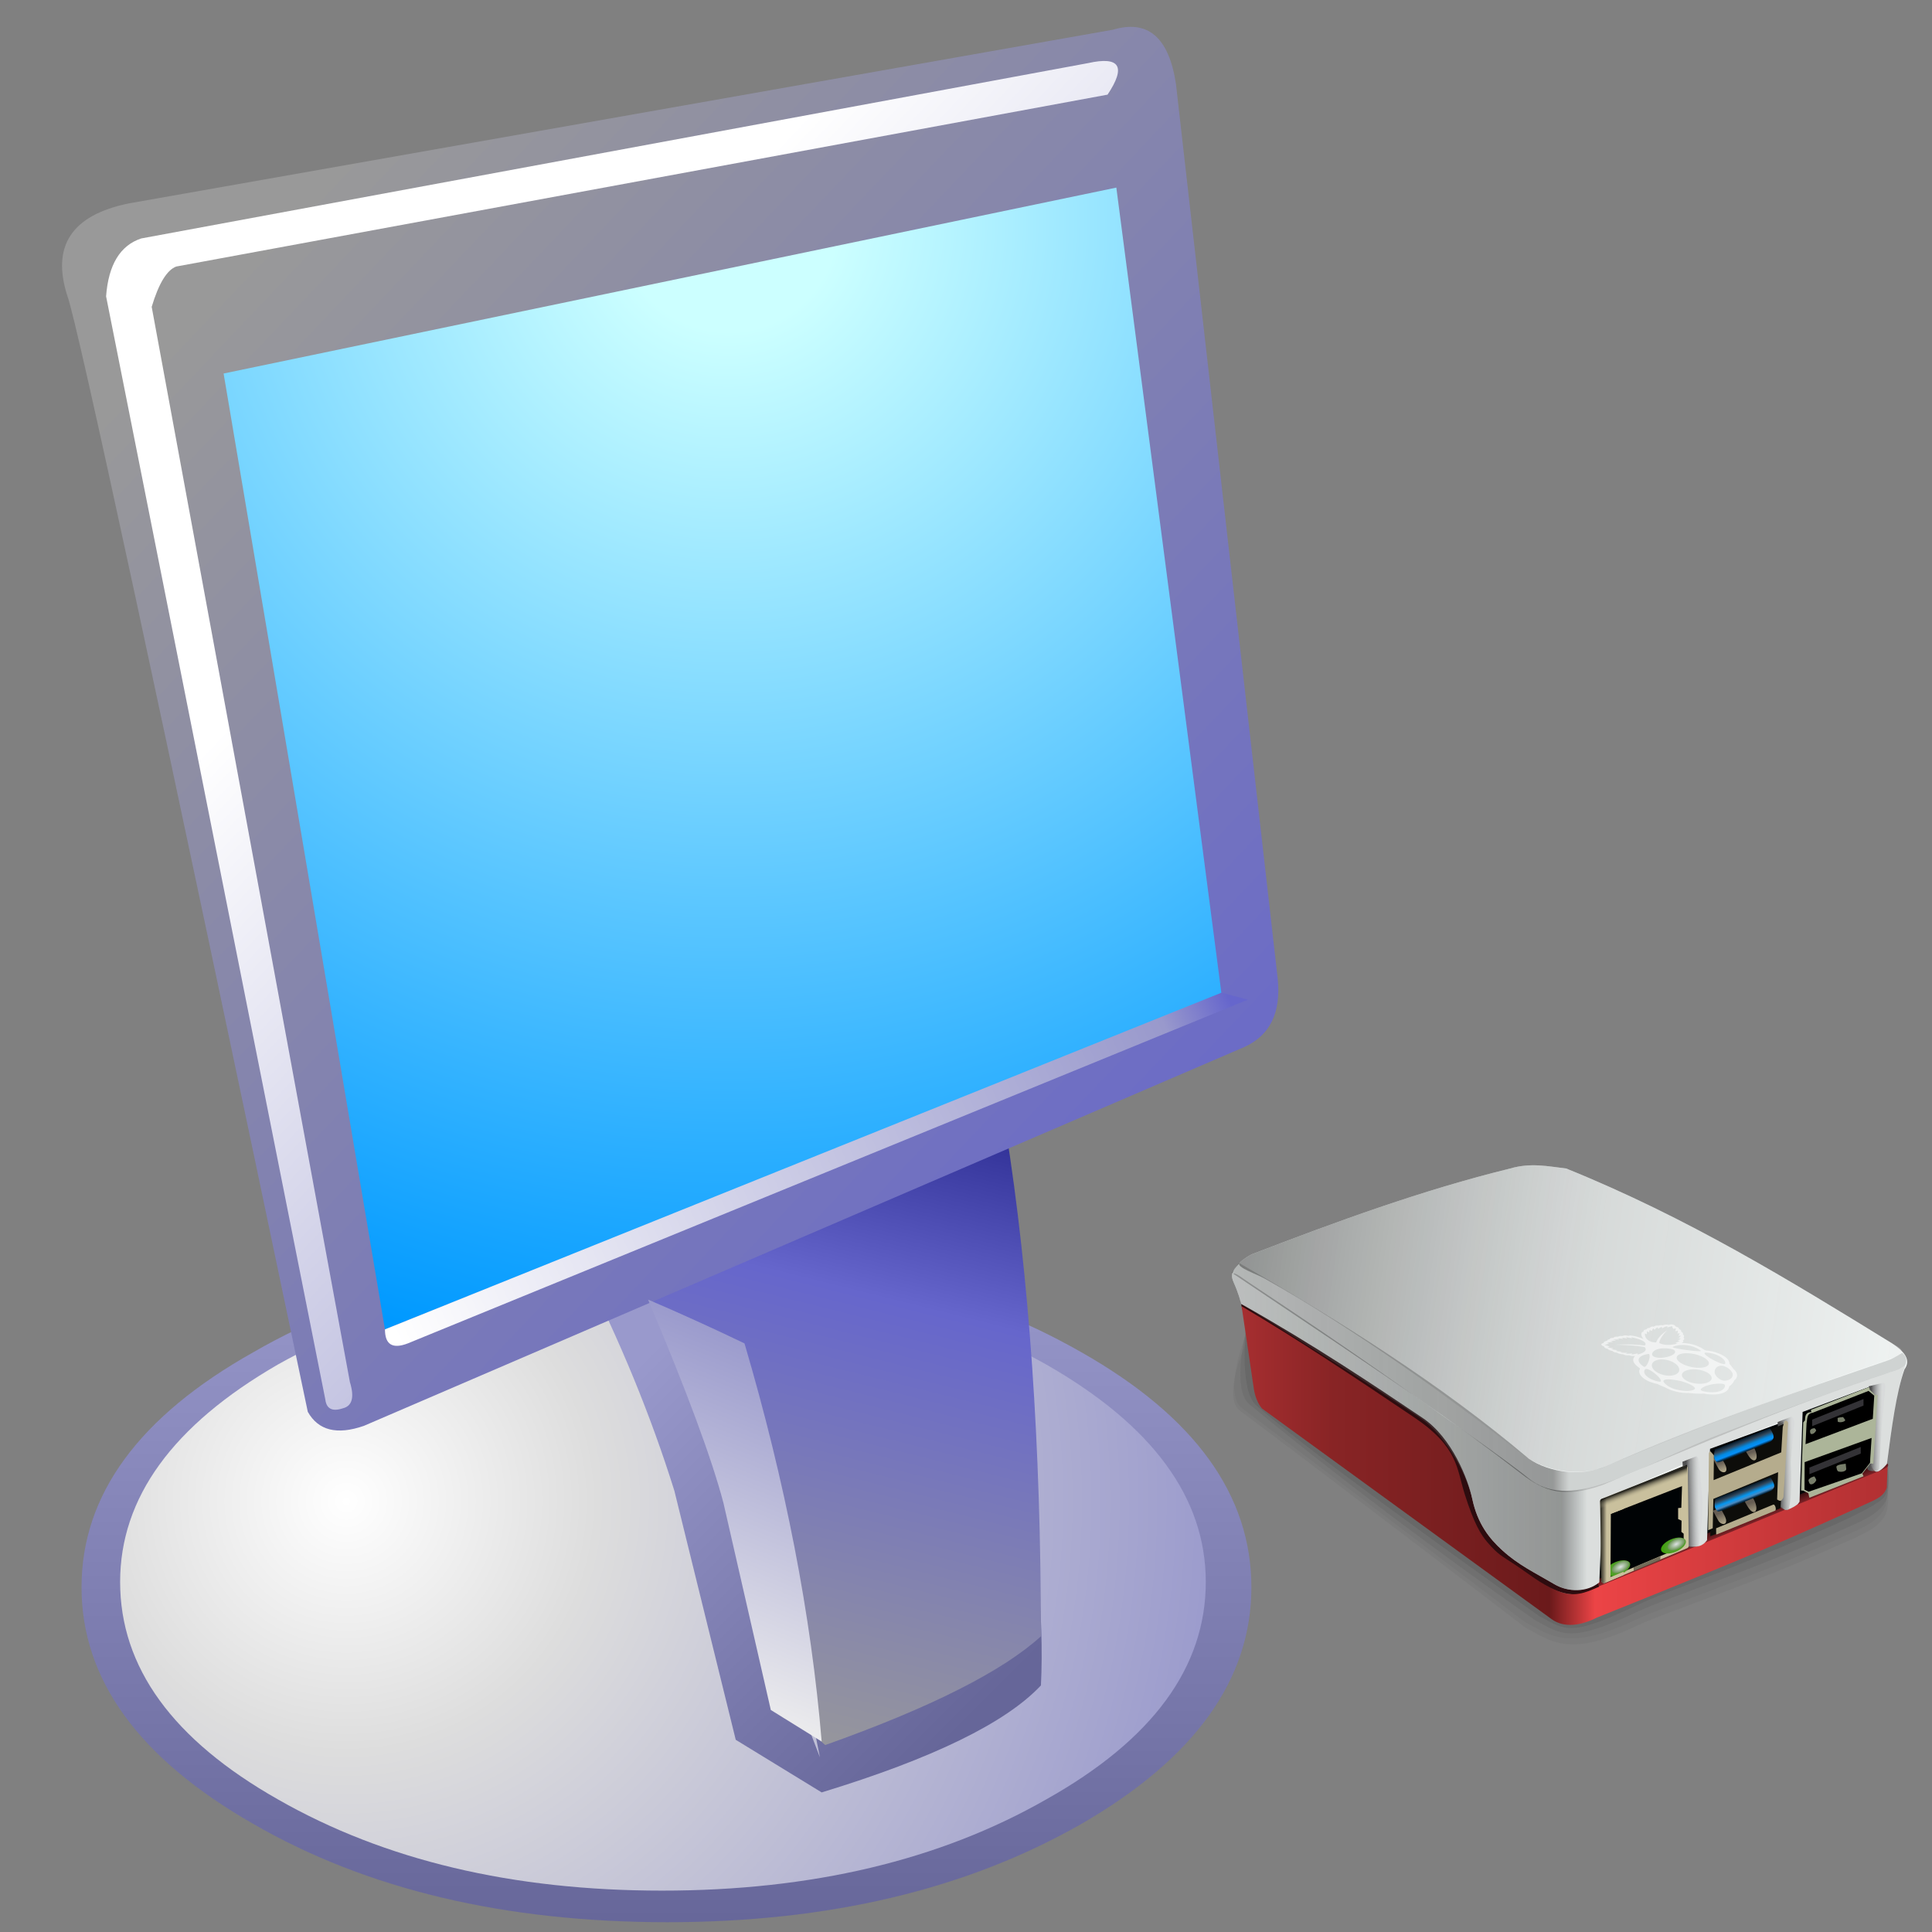 <?xml version="1.0" encoding="UTF-8" standalone="no"?>
<!-- Created with Inkscape (http://www.inkscape.org/) -->

<svg
   width="256mm"
   height="256mm"
   viewBox="0 0 256 256"
   version="1.1"
   id="svg1"
   inkscape:version="1.3.2 (091e20ef0f, 2023-11-25)"
   xml:space="preserve"
   sodipodi:docname="computer-01.svg"
   xmlns:inkscape="http://www.inkscape.org/namespaces/inkscape"
   xmlns:sodipodi="http://sodipodi.sourceforge.net/DTD/sodipodi-0.dtd"
   xmlns:xlink="http://www.w3.org/1999/xlink"
   xmlns="http://www.w3.org/2000/svg"
   xmlns:svg="http://www.w3.org/2000/svg"
   xmlns:rdf="http://www.w3.org/1999/02/22-rdf-syntax-ns#"
   xmlns:cc="http://creativecommons.org/ns#"
   xmlns:dc="http://purl.org/dc/elements/1.1/"><rect x="0" y="0" width="256" height="256" fill="#808080" stroke="none"/><defs
     id="defs1"><linearGradient
       id="linearGradient55-7"
       inkscape:collect="always"><stop
         style="stop-color:#c9c09d;stop-opacity:0;"
         offset="0"
         id="stop54-5" /><stop
         style="stop-color:#0b0b09;stop-opacity:0.856;"
         offset="1"
         id="stop55-3" /></linearGradient><linearGradient
       id="linearGradient51-5"
       inkscape:collect="always"><stop
         style="stop-color:#c9c09d;stop-opacity:1;"
         offset="0"
         id="stop52-6" /><stop
         style="stop-color:#0b0b09;stop-opacity:0.856;"
         offset="1"
         id="stop53-2" /></linearGradient><linearGradient
       id="linearGradient48-9"
       inkscape:collect="always"><stop
         style="stop-color:#dde2e4;stop-opacity:1;"
         offset="0"
         id="stop48-1" /><stop
         style="stop-color:#70995c;stop-opacity:1;"
         offset="0.5"
         id="stop50-2" /><stop
         style="stop-color:#549e2e;stop-opacity:1;"
         offset="0.553"
         id="stop51-7" /><stop
         style="stop-color:#39a300;stop-opacity:1;"
         offset="1"
         id="stop49-0" /></linearGradient><linearGradient
       id="linearGradient45"
       inkscape:collect="always"><stop
         style="stop-color:#032742;stop-opacity:1;"
         offset="0"
         id="stop41-9" /><stop
         style="stop-color:#4889c1;stop-opacity:1;"
         offset="0.17"
         id="stop42-3" /><stop
         style="stop-color:#0497f2;stop-opacity:1;"
         offset="0.387"
         id="stop43-6" /><stop
         style="stop-color:#32485c;stop-opacity:1;"
         offset="0.702"
         id="stop44-0" /><stop
         style="stop-color:#021829;stop-opacity:1;"
         offset="1"
         id="stop45-6" /></linearGradient><linearGradient
       id="linearGradient36-2"
       inkscape:collect="always"><stop
         style="stop-color:#032742;stop-opacity:1;"
         offset="0"
         id="stop36-6" /><stop
         style="stop-color:#0690f9;stop-opacity:1;"
         offset="0.17"
         id="stop38-1" /><stop
         style="stop-color:#048ae1;stop-opacity:1;"
         offset="0.387"
         id="stop39-8" /><stop
         style="stop-color:#32485c;stop-opacity:1;"
         offset="0.702"
         id="stop40-7" /><stop
         style="stop-color:#021829;stop-opacity:1;"
         offset="1"
         id="stop37-9" /></linearGradient><linearGradient
       id="linearGradient33-2"
       inkscape:collect="always"><stop
         style="stop-color:#b5ac8d;stop-opacity:1;"
         offset="0"
         id="stop33-0" /><stop
         style="stop-color:#665d53;stop-opacity:1;"
         offset="1"
         id="stop34-2" /></linearGradient><linearGradient
       id="linearGradient22-3"
       inkscape:collect="always"><stop
         style="stop-color:#d2d4d5;stop-opacity:0.356;"
         offset="0"
         id="stop23-7" /><stop
         style="stop-color:#505051;stop-opacity:1;"
         offset="1"
         id="stop24-5" /></linearGradient><linearGradient
       id="linearGradient17"
       inkscape:collect="always"><stop
         style="stop-color:#b13032;stop-opacity:1;"
         offset="0"
         id="stop18-9" /><stop
         style="stop-color:#ec4446;stop-opacity:1;"
         offset="0.453"
         id="stop20-2" /><stop
         style="stop-color:#6b1a1b;stop-opacity:1;"
         offset="0.523"
         id="stop21-2" /><stop
         style="stop-color:#882425;stop-opacity:1;"
         offset="0.857"
         id="stop22-8" /><stop
         style="stop-color:#a62e30;stop-opacity:1;"
         offset="1"
         id="stop19-9" /></linearGradient><linearGradient
       id="linearGradient14-7"
       inkscape:collect="always"><stop
         style="stop-color:#eef0f0;stop-opacity:0.305;"
         offset="0"
         id="stop15-3" /><stop
         style="stop-color:#989a9a;stop-opacity:0.294;"
         offset="0.475"
         id="stop17-6" /><stop
         style="stop-color:#525352;stop-opacity:0.621;"
         offset="1"
         id="stop16-1" /></linearGradient><linearGradient
       id="linearGradient11"
       inkscape:collect="always"><stop
         style="stop-color:#272727;stop-opacity:0.166;"
         offset="0"
         id="stop11-2" /><stop
         style="stop-color:#272727;stop-opacity:0.165;"
         offset="0.5"
         id="stop13-9" /><stop
         style="stop-color:#272727;stop-opacity:0.451;"
         offset="0.524"
         id="stop14-3" /><stop
         style="stop-color:#272727;stop-opacity:0.302;"
         offset="1"
         id="stop12-1" /></linearGradient><linearGradient
       id="linearGradient4-9"
       inkscape:collect="always"><stop
         style="stop-color:#4b4d4c;stop-opacity:0.13;"
         offset="0"
         id="stop4-4" /><stop
         style="stop-color:#4b4d4c;stop-opacity:0.132;"
         offset="0.472"
         id="stop6-7" /><stop
         style="stop-color:#4b4d4c;stop-opacity:0.567;"
         offset="0.51"
         id="stop7-8" /><stop
         style="stop-color:#4b4d4c;stop-opacity:0.322;"
         offset="1"
         id="stop5-4" /></linearGradient><linearGradient
       id="linearGradient2-5"
       inkscape:collect="always"><stop
         style="stop-color:#6b1b21;stop-opacity:1;"
         offset="0"
         id="stop2-0" /><stop
         style="stop-color:#100405;stop-opacity:1;"
         offset="1"
         id="stop3-3" /></linearGradient><linearGradient
       inkscape:collect="always"
       xlink:href="#linearGradient2-5"
       id="linearGradient3-6"
       x1="60.483"
       y1="170.794"
       x2="61.616"
       y2="168.054"
       gradientUnits="userSpaceOnUse" /><linearGradient
       inkscape:collect="always"
       xlink:href="#linearGradient4-9"
       id="linearGradient5-1"
       x1="10.127"
       y1="140.041"
       x2="249.305"
       y2="140.041"
       gradientUnits="userSpaceOnUse" /><linearGradient
       inkscape:collect="always"
       xlink:href="#linearGradient11"
       id="linearGradient12-0"
       x1="9.768"
       y1="120.689"
       x2="249.362"
       y2="120.689"
       gradientUnits="userSpaceOnUse" /><linearGradient
       inkscape:collect="always"
       xlink:href="#linearGradient14-7"
       id="linearGradient16-6"
       x1="4.513"
       y1="112.605"
       x2="250.036"
       y2="76.698"
       gradientUnits="userSpaceOnUse" /><linearGradient
       inkscape:collect="always"
       xlink:href="#linearGradient17"
       id="linearGradient19-3"
       x1="16.348"
       y1="152.033"
       x2="245.874"
       y2="152.033"
       gradientUnits="userSpaceOnUse" /><linearGradient
       inkscape:collect="always"
       xlink:href="#linearGradient22-3"
       id="linearGradient24"
       x1="18.442"
       y1="137.978"
       x2="22.537"
       y2="137.927"
       gradientUnits="userSpaceOnUse" /><linearGradient
       inkscape:collect="always"
       xlink:href="#linearGradient22-3"
       id="linearGradient25-2"
       gradientUnits="userSpaceOnUse"
       x1="50.247"
       y1="150.139"
       x2="54.781"
       y2="150.155" /><linearGradient
       inkscape:collect="always"
       xlink:href="#linearGradient22-3"
       id="linearGradient26-0"
       gradientUnits="userSpaceOnUse"
       x1="83.321"
       y1="164.304"
       x2="87.789"
       y2="164.387" /><linearGradient
       inkscape:collect="always"
       xlink:href="#linearGradient33-2"
       id="linearGradient34-6"
       x1="66.602"
       y1="170.397"
       x2="67.993"
       y2="166.263"
       gradientUnits="userSpaceOnUse" /><linearGradient
       inkscape:collect="always"
       xlink:href="#linearGradient33-2"
       id="linearGradient35"
       gradientUnits="userSpaceOnUse"
       x1="66.744"
       y1="170.019"
       x2="67.852"
       y2="166.641"
       gradientTransform="translate(-0.1,-18.375)" /><linearGradient
       inkscape:collect="always"
       xlink:href="#linearGradient36-2"
       id="linearGradient37-1"
       x1="67.58"
       y1="147.266"
       x2="69.244"
       y2="142.99"
       gradientUnits="userSpaceOnUse" /><linearGradient
       inkscape:collect="always"
       xlink:href="#linearGradient45"
       id="linearGradient40-5"
       gradientUnits="userSpaceOnUse"
       x1="67.58"
       y1="147.266"
       x2="69.244"
       y2="142.99"
       gradientTransform="translate(-0.236,17.434)" /><radialGradient
       inkscape:collect="always"
       xlink:href="#linearGradient48-9"
       id="radialGradient49-5"
       cx="91.846"
       cy="180.16"
       fx="91.846"
       fy="180.16"
       r="4.41"
       gradientTransform="matrix(1.358,0.095,-0.063,0.826,-17.797,-5.311)"
       gradientUnits="userSpaceOnUse" /><radialGradient
       inkscape:collect="always"
       xlink:href="#linearGradient48-9"
       id="radialGradient51"
       gradientUnits="userSpaceOnUse"
       gradientTransform="matrix(1.358,0.095,-0.063,0.826,2.869,-3.22)"
       cx="91.846"
       cy="180.16"
       fx="91.846"
       fy="180.16"
       r="4.41" /><linearGradient
       inkscape:collect="always"
       xlink:href="#linearGradient51-5"
       id="linearGradient53"
       x1="116.195"
       y1="177.291"
       x2="118.498"
       y2="177.291"
       gradientUnits="userSpaceOnUse" /><linearGradient
       inkscape:collect="always"
       xlink:href="#linearGradient55-7"
       id="linearGradient54"
       gradientUnits="userSpaceOnUse"
       x1="108.044"
       y1="163.459"
       x2="109.076"
       y2="160.72" /><linearGradient
       gradientTransform="matrix(0,0.012,0.02,0,17.206,44.533)"
       gradientUnits="userSpaceOnUse"
       id="gradient5"
       spreadMethod="pad"
       x1="-819.2"
       x2="819.2"><stop
         offset="0.0"
         stop-color="#9999cc"
         id="stop74" /><stop
         offset="1.0"
         stop-color="#666699"
         id="stop76" /></linearGradient><radialGradient
       cx="0"
       cy="0"
       gradientTransform="matrix(0.031,0,0,0.031,8.106,42.033)"
       gradientUnits="userSpaceOnUse"
       id="gradient6"
       r="819.2"
       spreadMethod="pad"><stop
         offset="0.0"
         stop-color="#ffffff"
         id="stop79" /><stop
         offset="0.282"
         stop-color="#dddddd"
         id="stop81" /><stop
         offset="1.0"
         stop-color="#9999cc"
         id="stop83" /></radialGradient><linearGradient
       gradientTransform="matrix(-0.006,-0.006,-0.007,0.007,22.306,42.033)"
       gradientUnits="userSpaceOnUse"
       id="gradient7"
       spreadMethod="pad"
       x1="-819.2"
       x2="819.2"><stop
         offset="0.0"
         stop-color="#666699"
         id="stop86" /><stop
         offset="1.0"
         stop-color="#9999cc"
         id="stop88" /></linearGradient><linearGradient
       gradientTransform="matrix(-0.003,0.011,0.008,0.002,21.606,40.133)"
       gradientUnits="userSpaceOnUse"
       id="gradient8"
       spreadMethod="pad"
       x1="-819.2"
       x2="819.2"><stop
         offset="0.0"
         stop-color="#333399"
         id="stop91" /><stop
         offset="0.275"
         stop-color="#6666cc"
         id="stop93" /><stop
         offset="1.0"
         stop-color="#999999"
         id="stop95" /></linearGradient><linearGradient
       gradientTransform="matrix(-0.018,-0.017,-0.019,0.02,19.256,21.333)"
       gradientUnits="userSpaceOnUse"
       id="gradient9"
       spreadMethod="pad"
       x1="-819.2"
       x2="819.2"><stop
         offset="0.0"
         stop-color="#6666cc"
         id="stop98" /><stop
         offset="1.0"
         stop-color="#999999"
         id="stop100" /></linearGradient><radialGradient
       cx="0"
       cy="0"
       gradientTransform="matrix(0.04,0,0,0.04,19.006,5.583)"
       gradientUnits="userSpaceOnUse"
       id="gradient10"
       r="819.2"
       spreadMethod="pad"><stop
         offset="0.0"
         stop-color="#ccffff"
         id="stop103" /><stop
         offset="0.094"
         stop-color="#ccffff"
         id="stop105" /><stop
         offset="1.0"
         stop-color="#0099ff"
         id="stop107" /></radialGradient><linearGradient
       gradientTransform="matrix(-0.012,-0.012,-0.018,0.019,21.506,22.383)"
       gradientUnits="userSpaceOnUse"
       id="gradient11"
       spreadMethod="pad"
       x1="-819.2"
       x2="819.2"><stop
         offset="0.0"
         stop-color="#9999cc"
         id="stop110" /><stop
         offset="1.0"
         stop-color="#ffffff"
         id="stop112" /></linearGradient><linearGradient
       gradientTransform="matrix(-0.014,0.007,9e-4,0.002,21.456,32.683)"
       gradientUnits="userSpaceOnUse"
       id="gradient12"
       spreadMethod="pad"
       x1="-819.2"
       x2="819.2"><stop
         offset="0.0"
         stop-color="#6666cc"
         id="stop115" /><stop
         offset="0.078"
         stop-color="#9999cc"
         id="stop117" /><stop
         offset="1.0"
         stop-color="#ffffff"
         id="stop119" /></linearGradient><linearGradient
       gradientTransform="matrix(-0.002,0.006,0.005,0.002,19.156,42.633)"
       gradientUnits="userSpaceOnUse"
       id="gradient13"
       spreadMethod="pad"
       x1="-819.2"
       x2="819.2"><stop
         offset="0.0"
         stop-color="#9999cc"
         id="stop122" /><stop
         offset="1.0"
         stop-color="#eeeeee"
         id="stop124" /></linearGradient></defs><sodipodi:namedview
     id="base"
     pagecolor="#ffffff"
     bordercolor="#000000"
     borderopacity="0.3"
     inkscape:pageopacity="0.0"
     inkscape:pageshadow="2"
     inkscape:zoom="0.98994949"
     inkscape:cx="505.07627"
     inkscape:cy="476.792"
     inkscape:document-units="mm"
     inkscape:showpageshadow="2"
     inkscape:pagecheckerboard="0"
     inkscape:deskcolor="#d1d1d1"
     inkscape:current-layer="svg1" /><g
     id="g3"
     style="display:inline"
     inkscape:label="raspi"
     transform="matrix(-0.373,0,0,0.373,256.231,137.488)"><g
       id="g57"
       inkscape:label="shadow"><path
         id="rect55"
         style="fill:#565656;fill-opacity:0.098;stroke-width:1.8;stroke-linecap:round;stroke-linejoin:round"
         d="M 17.64,152.611 H 124.548 l 119.737,-44.099 c 0,0 8.827,19.084 2.071,24.121 -31.358,23.383 -101.228,76.907 -101.228,76.907 -9.973,5.432 -15.963,10.629 -40.09,-0.802 -9.828,-4.656 -41.177,-14.74 -72.163,-28.865 -6.119,-2.789 -12.119,-4.864 -15.234,-9.488 -3.311,-4.913 0,-17.773 0,-17.773 z"
         sodipodi:nodetypes="cccscsssc" /><path
         id="path55-6"
         style="fill:#565656;fill-opacity:0.1;stroke-width:1.8;stroke-linecap:round;stroke-linejoin:round"
         d="M 18.041,150.473 H 124.948 l 119.737,-44.099 c 0,0 7.807,20.197 1.069,25.257 -30.957,23.249 -100.226,75.771 -100.226,75.771 -9.973,5.432 -15.963,10.629 -40.09,-0.802 -9.828,-4.656 -41.177,-14.74 -72.163,-28.865 -6.119,-2.789 -12.119,-4.864 -15.234,-9.488 -3.311,-4.913 0,-17.773 0,-17.773 z"
         sodipodi:nodetypes="cccscsssc" /><path
         id="path56"
         style="fill:#565656;fill-opacity:0.21;stroke-width:1.8;stroke-linecap:round;stroke-linejoin:round"
         d="M 17.506,147.666 H 124.414 L 244.151,103.567 c 0,0 5.496,21.296 -1.002,26.66 -30.398,25.093 -65.997,51.893 -101.362,76.64 -9.973,5.432 -12.756,8.357 -36.883,-3.074 -9.828,-4.656 -41.177,-14.74 -72.163,-28.865 -6.119,-2.789 -12.119,-4.864 -15.234,-9.488 -3.311,-4.913 0,-17.773 0,-17.773 z"
         sodipodi:nodetypes="cccscsssc" /><path
         id="path57"
         style="fill:#565656;fill-opacity:0.299;stroke-width:1.8;stroke-linecap:round;stroke-linejoin:round"
         d="M 17.506,145.261 H 124.414 L 244.151,101.162 c 0,0 2.905,23.817 -3.408,29.4 -17.169,15.183 -64.456,49.226 -100.427,74.835 -9.973,5.432 -11.286,7.422 -35.413,-4.009 -9.828,-4.656 -17.657,-6.588 -49.311,-19.778 -6.207,-2.586 -34.971,-13.952 -38.086,-18.575 -3.311,-4.913 0,-17.773 0,-17.773 z"
         sodipodi:nodetypes="cccscsssc" /></g><g
       id="g22-5"
       inkscape:label="bottom"
       style="display:inline"><path
         id="rect45-6"
         style="display:inline;fill:#000305;stroke-width:1.8;stroke-linecap:round;stroke-linejoin:round"
         d="m 15.769,118.668 107.175,43.03 -0.267,41.16 -105.037,-46.505 z"
         sodipodi:nodetypes="ccccc"
         inkscape:label="bgusb-usb3-net" /><path
         id="path3"
         style="fill:#2d0c0f;fill-opacity:1;stroke-width:0.6;stroke-linecap:round;stroke-linejoin:round"
         d="m 246.304,93.331 c -24.522,12.866 -47.18,27.75 -68.546,44.09 -7.657,5.856 -12.335,13.468 -14.594,22.347 -2.266,8.578 -5.222,16.723 -11.622,21.181 l -13.38,9.32 c -5.644,3.931 -13.36,6.957 -19.14,2.221 l 0.047,2.482 c 7.907,5.479 13.77,1.673 20.014,-0.213 l 15.507,-11.029 c 6.247,-4.936 10.397,-12.326 12.564,-20.987 2.703,-8.722 6.215,-17.62 13.423,-22.877 21.988,-16.034 65.111,-43.416 65.111,-43.416 z"
         sodipodi:nodetypes="cscsscccccscc" /><path
         id="rect1-9"
         style="display:inline;fill:url(#linearGradient19-3);fill-opacity:1;stroke-width:0.6;stroke-linecap:round;stroke-linejoin:round"
         d="m 166.689,161.959 c 2.766,-8.78 2.225,-16.478 17.798,-26.985 19.526,-13.173 41.771,-28.01 61.386,-39.535 l -4.347,29.388 c -0.432,2.584 -1.271,4.943 -2.835,6.898 l -102.884,74.827 c -4.57,3.324 -10.544,2.294 -16.228,-0.546 0,0 -39.049,-15.617 -58.39,-23.866 -13.225,-5.64 -30.383,-13.35 -39.414,-17.518 -2.64,-1.219 -4.317,-2.474 -5.07,-4.689 L 16.348,151.369 c 1.301,1.459 4.474,-0.292 6.59,0.656 l 96.489,40.485 -0.53,2.533 c 5.06,2.284 8.893,3.929 14.919,1.431 6.036,-2.503 9.963,-5.954 14.884,-9.198 5.137,-3.387 5.902,-3.517 9.638,-7.744 2.539,-2.873 4.984,-6.882 8.352,-17.573 z"
         sodipodi:nodetypes="sscccscssccsccssss" /><path
         id="rect2-3"
         style="fill:url(#linearGradient3-6);fill-opacity:0.799;stroke-width:0.6;stroke-linecap:round;stroke-linejoin:round"
         d="m 18.709,150.205 100.265,41.955 0.095,2.813 -100.36,-41.293 c -4.281,-1.609 -2.369,-2.566 0,-3.475 z"
         sodipodi:nodetypes="ccccc" /></g><g
       id="g17"
       inkscape:label="lid"
       style="display:inline"><path
         id="rect3-7"
         style="display:inline;fill:#f1f5f4;stroke-width:0.6;stroke-linecap:round;stroke-linejoin:round"
         d="M 14.741,108.668 C 51.058,86.3 87.386,63.939 130.591,46.491 c 6.369,-0.738 12.517,-2.135 19.844,0 31.334,7.711 61.358,18.724 91.692,30.439 0.452,0.139 3.329,1.795 4.475,3.125 1.306,1.515 2.417,2.579 2.679,4.31 0.221,1.464 -1.036,3.259 -1.931,5.962 -0.185,0.56 -0.688,1.674 -1.296,4.272 -26.471,14.937 -46.814,28.673 -64.435,40.481 -10.526,7.053 -16.241,22.027 -17.693,28.811 -1.894,8.845 -6.018,14.024 -10.669,18.255 -5.777,5.256 -11.337,7.812 -18.564,12.067 -4.817,2.837 -11.517,2.908 -15.886,-0.708 l -1.255,-29.463 -29.758,-12.286 -0.315,28.76 c 0.102,0.238 -3.303,0.408 -4.429,0.014 -1.598,-0.559 -2.516,-2.018 -2.516,-2.018 l -1.063,-32.431 -25.986,-9.526 0.85,29.783 c 0,0 -0.915,1.237 -1.606,1.398 -0.809,0.189 -3.031,-0.912 -4.252,-1.862 -0.344,-0.267 -0.803,-1.031 -0.803,-1.031 l -1.087,-31.868 -24.663,-9.284 0.474,28.018 c 0,0 -0.885,2.313 -1.914,2.464 -1.561,0.228 -3.852,-2.748 -3.852,-2.748 -1.664,-12.767 -3.342,-25.48 -6.237,-33.569 -2.448,-3.352 0.024,-6.339 4.347,-9.19 z"
         sodipodi:nodetypes="ccccssscssssccccsccccssccccscccc" /><path
         id="path4-4"
         style="display:inline;fill:url(#linearGradient5-1);stroke-width:0.6;stroke-linecap:round;stroke-linejoin:round"
         d="m 79.287,142.21 c 29.769,12.511 50.34,26.159 64.935,14.128 7.236,-5.965 33.211,-24.181 50.041,-35.955 16.531,-11.564 23.569,-16.397 50.025,-34.066 1.663,-1.111 4.731,-3.684 4.992,-1.953 0.221,1.464 -1.036,3.259 -1.931,5.962 -0.185,0.56 -0.688,1.674 -1.296,4.272 -23.531,14.67 -45.745,28.539 -63.366,40.347 -10.526,7.053 -17.31,22.161 -18.762,28.945 -1.894,8.845 -6.018,14.024 -10.669,18.255 -5.777,5.256 -11.337,7.812 -18.564,12.067 -4.817,2.837 -11.517,2.908 -15.886,-0.708 l -1.255,-29.463 -31.342,-13.708 1.222,30.23 -3.579,0.156 c -1.711,-0.288 -2.586,-1.189 -3.366,-2.159 L 79.281,145.987 52.964,135.942 54.381,166.292 c 0,0 -1.422,1.629 -1.984,1.568 -1.098,-0.119 -2.968,-1.227 -3.874,-1.885 -0.417,-0.303 -0.945,-1.224 -0.945,-1.224 l -0.992,-31.774 -24.743,-9.492 0.488,28.482 c 0,0 -1.085,2.291 -2.148,2.369 -1.526,0.113 -3.551,-2.909 -3.551,-2.909 -1.664,-12.767 -3.609,-26.783 -6.504,-34.872 0.926,0.323 2.761,1.5 3.946,1.869 21.878,6.82 65.214,23.787 65.214,23.787 z"
         sodipodi:nodetypes="csassscsssscccccccccssccccsccsc" /><path
         id="rect4-5"
         style="fill:url(#linearGradient12-0);stroke-width:0.6;stroke-linecap:round;stroke-linejoin:round"
         d="m 11.225,111.986 c 0,0 3.111,2.007 4.844,2.606 33.781,11.668 66.203,22.456 99.925,37.485 9.006,4.013 20.503,2.536 27.93,-2.539 31.335,-26.552 66.617,-48.592 102.899,-69.49 l 2.539,3.475 c -60.93,40.766 -76.993,51.508 -103.176,71.647 -7.416,5.704 -14.654,8.797 -28.588,3.723 -34.776,-14.526 -66.153,-28.209 -102.231,-40.057 -2.509,-0.652 -3.564,-1.444 -5.178,-2.339 -0.887,-1.932 -0.295,-3.465 1.036,-4.51 z"
         sodipodi:nodetypes="csscccscccc" /><path
         id="path11"
         style="display:inline;fill:url(#linearGradient16-6);stroke-width:0.6;stroke-linecap:round;stroke-linejoin:round"
         d="M 14.741,108.668 C 51.058,86.3 87.386,63.939 130.591,46.491 c 6.369,-0.738 12.517,-2.135 19.844,0 31.334,7.711 61.358,18.724 91.692,30.439 0.452,0.139 3.329,1.795 4.475,3.125 1.306,1.515 -5.915,3.857 -8.992,5.586 -32.222,18.102 -64.926,41.683 -90.95,62.091 -8.37,6.253 -18.852,7.929 -28.427,5.35 -33.896,-14.608 -66.504,-26.339 -101.885,-38.72 -7.057,-2.47 -5.603,-3.524 -1.606,-5.693 z"
         sodipodi:nodetypes="ccccssccsc" /><path
         id="path1-2"
         style="display:inline;fill:#ffffff;fill-opacity:0.577;stroke-width:0.047"
         d="m 100.249,102.691 c -0.189,-0.048 -0.446,-0.061 -0.823,-0.018 -0.368,-0.281 -0.839,-0.474 -1.689,-0.346 -0.655,-0.262 -1.065,-0.21 -1.445,-0.122 -0.159,-0.047 -1.069,-0.437 -2.168,-0.139 -1.087,-0.422 -2.204,-0.014 -2.457,0.586 -0.576,0.161 -1.157,0.318 -1.207,0.917 -0.554,0.188 -0.806,0.488 -0.783,0.943 -0.618,0.308 -0.715,0.62 -0.537,0.933 -0.756,0.447 -0.346,0.943 -0.247,1.106 -0.3,0.299 -0.478,0.611 0.232,1.008 -0.433,0.45 0.016,0.673 0.425,0.907 -2.637,0.126 -5.302,0.516 -8.129,2.504 l -0.653,0.205 c -3.071,0.177 -8.274,2.045 -8.193,4.76 -0.677,0.655 -0.986,1.174 -1.395,1.731 -2.349,2.048 -0.942,3.703 -0.382,4.008 0.36,0.768 0.823,1.531 1.872,2.267 0.16,1.274 1.217,2.037 2.762,2.465 0.022,0.007 0.045,0.013 0.068,0.02 1.544,0.43 3.56,0.521 6.236,0.035 1.959,0.1 3.719,-0.045 5.447,-0.233 0.865,0.091 4.859,-0.064 8.036,-1.881 0.962,-0.403 1.892,-0.75 2.94,-1.302 5.592,-1.139 7.167,-4.015 6.206,-5.313 l 0.138,-0.348 c 2.848,-1.982 2.497,-3.211 1.618,-4.314 0.654,0.062 1.305,0.144 2.039,-0.222 1.118,0.111 1.679,-0.094 2.163,-0.343 0.378,-0.031 1.569,-0.082 2.157,-0.575 0.718,-0.064 1.314,-0.237 1.678,-0.616 0.94,-0.187 1.446,-0.417 1.591,-0.718 1.205,-0.278 1.274,-0.577 1.356,-0.876 1.119,-0.359 1.472,-0.98 0.139,-1.23 0.136,-0.566 -1.054,-0.76 -1.219,-0.803 0.017,-0.189 -0.053,-0.375 -0.873,-0.522 -0.106,-0.393 -0.703,-0.497 -1.437,-0.522 -0.21,-0.492 -0.999,-0.364 -1.628,-0.407 -0.57,-0.376 -1.056,-0.213 -1.569,-0.234 -0.707,-0.35 -1.311,-0.184 -2.086,-0.046 l -0.473,-0.14 c -1.963,0.1 -3.955,0.861 -4.876,1.281 0.462,-0.548 1.161,-1.668 0.519,-2.492 l -0.49,-0.128 c -0.053,-0.368 0.026,-0.68 -0.995,-0.81 -0.265,-0.195 -0.141,-0.459 -1.156,-0.523 -0.236,-0.152 -0.351,-0.363 -0.712,-0.455 z m -0.747,0.568 c 0.451,0.331 0.52,0.616 0.61,0.904 0.263,-0.065 0.554,-0.085 0.668,-0.387 0.237,0.293 0.316,0.584 0.27,0.872 0.45,-0.03 0.55,-0.216 0.752,-0.355 0.147,0.375 0.093,0.715 0.117,1.069 0.124,-0.012 0.353,-0.107 0.669,-0.27 0.193,1.004 -0.61,3.174 -3.968,3.189 -0.589,-1.573 -1.968,-2.98 -3.871,-4.277 1.924,2.033 2.693,3.459 2.738,4.504 -2.507,1.203 -5.537,0.448 -6.558,0.111 0.308,-5.7e-4 0.598,-0.023 0.825,-0.119 -0.105,-0.19 -1.209,-0.353 -1.555,-0.765 0.302,0.04 0.467,0.041 0.75,-0.039 -0.458,-0.297 -0.989,-0.59 -1.102,-0.902 0.214,0.061 0.376,0.145 0.826,0.106 -0.303,-0.34 -0.699,-0.653 -0.767,-1.064 0.298,0.077 0.609,0.167 0.794,0.128 -0.242,-0.337 -0.372,-0.673 -0.398,-1.008 0.367,0.143 0.576,0.166 0.736,0.15 -0.047,-0.35 -0.251,-0.691 -0.062,-1.054 0.214,0.147 0.457,0.249 0.79,0.212 0.125,-0.217 -0.292,-0.482 -0.018,-0.995 0.293,0.108 0.599,0.225 0.727,0.202 0.372,-0.405 0.409,-0.681 0.462,-0.962 0.693,0.184 1.719,0.48 1.721,0.432 l -0.051,-0.378 c 0.823,0.077 1.327,0.393 1.691,0.624 0.374,-0.044 0.339,-0.241 0.262,-0.453 0.503,0.203 0.904,0.425 1.213,0.662 0.44,-0.066 0.224,-0.314 0.219,-0.504 0.734,0.344 0.905,0.588 1.073,0.832 0.489,-0.08 0.424,-0.282 0.436,-0.467 z m 13.062,3.63 c -0.373,0.084 -0.814,0.145 -0.767,0.375 0.571,-0.038 1.144,-0.076 2.165,0.068 -0.39,0.08 -0.992,0.101 -0.936,0.304 0.619,0.021 1.244,0.085 1.877,0.197 -0.467,0.061 -0.885,0.132 -0.814,0.3 0.63,0.045 1.493,0.109 2.007,0.403 l -0.795,0.143 c -0.097,0.022 0.951,0.302 1.627,0.498 -0.553,0.142 -1.1,0.276 -1.769,0.599 0.008,0.061 0.38,0.132 0.727,0.202 -0.93,0.33 -1.652,0.279 -2.043,0.422 0.068,0.148 0.38,0.201 0.774,0.223 -0.661,0.231 -1.447,0.297 -2.182,0.43 0.038,0.07 0.174,0.144 0.625,0.228 -0.697,0.134 -1.44,0.227 -2.233,0.276 -8.4e-4,0.09 0.318,0.175 0.604,0.261 -0.869,0.15 -1.68,0.128 -2.507,0.154 0.114,0.196 0.354,0.224 0.572,0.283 -0.687,0.089 -1.516,0.005 -2.32,-0.049 -0.043,0.147 0.033,0.212 0.243,0.315 -0.991,0.04 -1.8,-0.329 -2.235,-0.289 -0.097,0.132 -0.019,0.257 0.113,0.379 -1.13,-0.261 -3.982,-1.14 -2.603,-2.657 2.157,-0.433 5.407,-0.742 10.396,-0.854 -3.475,-0.198 -6.949,-0.139 -10.422,0.305 -1.417,-1.343 2.677,-2.598 4.814,-2.954 -0.198,0.196 -0.293,0.328 -0.264,0.383 0.734,-0.143 1.408,-0.311 2.237,-0.414 -0.199,0.141 -0.534,0.26 -0.403,0.453 0.569,-0.142 1.197,-0.236 1.9,-0.268 -0.567,0.175 -0.483,0.3 -0.503,0.433 0.627,-0.088 1.24,-0.184 2.113,-0.147 z m -14.769,3.721 c 0.06,0.017 0.12,0.033 0.178,0.05 1.709,0.459 2.703,1.813 1.655,2.538 -0.924,0.639 -3.131,0.752 -5.413,0.104 -2.225,-0.641 -2.829,-1.698 -1.935,-2.318 0.713,-0.494 3.637,-0.86 5.514,-0.373 z m -6.201,-1.119 c 0.384,0.101 0.75,0.227 1.092,0.379 1.007,0.446 -10.938,2.135 -9.9,1.306 2.515,-1.851 6.117,-2.391 8.808,-1.685 z m 11.083,3.166 c 2.607,0.766 3.054,2.432 0.352,4.231 -1.248,0.77 -2.946,-4.71 -1.598,-4.502 0.458,0.07 0.874,0.161 1.246,0.271 z m -4.201,1.948 a 2.736,5.001 76.982 0 1 -3.968,5.482 2.736,5.001 76.982 0 1 1.457,-5.742 2.736,5.001 76.982 0 1 2.51,0.26 z m -8.932,-2.311 a 2.349,5.825 78.248 0 1 1.616,0.886 2.349,5.825 78.248 1 1 -11.12,3.057 2.349,5.825 78.248 0 1 9.504,-3.943 z m 12.808,5.438 c 0.052,0.015 0.102,0.033 0.146,0.059 1.564,1.91 -2.329,4.112 -5.134,4.453 -2.018,-0.015 3.354,-4.944 4.988,-4.512 z M 81.188,111.936 c 1.588,0.464 -6.179,4.727 -7.081,3.931 -0.511,-1.263 2.314,-3.761 6.898,-3.963 0.071,0.006 0.132,0.018 0.183,0.032 z m 6.27,6.176 a 2.499,5.318 82.693 0 1 0.856,3.448 2.499,5.319 82.693 0 1 -8.281,-2.302 2.499,5.318 82.693 0 1 7.425,-1.147 z m 7.929,3.399 c 0.33,0.085 0.555,0.224 0.647,0.427 0.105,0.645 -1.836,2.424 -4.544,3.061 -3.887,0.987 -6.369,0.378 -6.674,-0.283 -0.176,-0.79 2.892,-2.239 5.464,-2.786 2.168,-0.442 4.114,-0.673 5.106,-0.418 z m -19.219,-4.85 c 1.086,0.283 1.671,1.155 1.673,2.191 -0.043,1.188 -1.659,2.846 -3.283,3.016 -1.42,0.08 -3.491,-0.691 -3.111,-2.535 0.585,-1.473 2.428,-2.625 3.693,-2.763 0.381,-0.022 0.724,0.011 1.029,0.09 z m 4.026,6.862 c 1.607,0.455 3.069,1.351 2.422,1.807 -0.646,0.479 -4.221,0.974 -6.178,0.402 -2.133,-0.518 -2.624,-2.146 -2.069,-2.508 0.744,-0.551 3.885,-0.27 5.502,0.215 0.108,0.026 0.215,0.055 0.323,0.085 z" /></g><g
       id="g25"
       style="display:inline"><path
         id="rect22"
         style="fill:url(#linearGradient24);stroke-width:0.6;stroke-linecap:round;stroke-linejoin:round"
         d="m 18.442,122.744 4.677,1.136 0.468,29.333 c -0.641,1.157 -2.817,0.686 -3.575,0.794 l -0.668,-0.935 -0.902,-15.093 -1.27,-13.965 c 0.156,-1.314 0.579,-1.737 1.27,-1.27 z"
         sodipodi:nodetypes="cccccccc" /><path
         id="path24"
         style="fill:url(#linearGradient25-2);stroke-width:0.6;stroke-linecap:round;stroke-linejoin:round"
         d="m 50.876,134.777 4.583,1.797 c 0,0 -1.2,19.045 -0.43,29.191 0.069,0.906 -2.229,2.414 -3.286,2.034 -0.392,-0.141 -0.336,-0.767 -0.432,-1.172 C 50.088,161.486 50.781,150.673 50.781,150.673 l -1.27,-13.965 c 0.156,-1.314 0.674,-2.399 1.364,-1.931 z"
         sodipodi:nodetypes="ccsssccc" /><path
         id="path25"
         style="fill:url(#linearGradient26-0);stroke-width:0.6;stroke-linecap:round;stroke-linejoin:round"
         d="m 84.685,148.876 4.583,1.797 c 0,0 -1.467,19.245 -0.697,29.392 0.069,0.906 -3.699,1.078 -4.755,0.697 -0.392,-0.141 -0.336,-0.767 -0.432,-1.172 -1.223,-5.142 -1.265,-14.752 -1.265,-14.752 l 1.203,-14.032 c 0.156,-1.314 0.674,-2.399 1.364,-1.931 z"
         sodipodi:nodetypes="ccsssccc" /></g><g
       id="rect26"
       style="display:inline"><path
         style="color:#000000;fill:#000000;stroke-linecap:round;stroke-linejoin:round;-inkscape-stroke:none"
         d="m 23.217,125.027 20.147,7.739 c 1.596,0.86 1.863,2.517 2.405,4.009 l 0.393,24.012 -1.896,0.969 -18.859,-6.79 -2.84,-3.809 -1.889,-24.025 z"
         id="path26"
         sodipodi:nodetypes="ccccccccc" /><path
         id="path27"
         style="color:#000000;display:inline;fill:#acb599;stroke-linecap:round;stroke-linejoin:round;-inkscape-stroke:none"
         d="m 22.957,124.223 c -0.106,0.017 -0.169,0.842 -0.252,0.91 l -1.936,1.867 c -0.148,0.122 -0.867,-0.235 -0.855,-0.043 l 1.537,24.356 c 0.008,0.121 1.037,-0.081 1.112,0.014 l 2.773,3.559 c 0.064,0.082 -0.469,0.915 -0.372,0.954 l 19.125,7.592 c 0.216,0.088 0.321,-1.435 0.493,-1.594 l 1.727,-0.878 c 0.131,-0.12 0.819,0.026 0.811,-0.151 l -0.752,-24.063 c -0.005,-0.099 -0.451,-0.562 -0.619,-0.747 -0.101,-1.403 -0.065,-2.893 -2.239,-2.957 -0.068,-0.114 0.196,-0.786 0.072,-0.835 l -20.312,-7.951 c -0.1,-0.039 -0.208,-0.05 -0.314,-0.033 z m 0.207,1.279 19.791,7.748 c 2.369,0.338 1.872,2.255 2.223,3.705 l 0.369,7.487 -23.896,-9.026 -0.519,-8.228 z m -1.085,16.713 23.781,8.595 0.048,9.779 -1.46,0.744 -18.884,-6.546 -2.927,-3.736 z"
         sodipodi:nodetypes="cccccccccccccccccccccccccccccccc" /><g
         id="g29"
         style="fill:#acb599;fill-opacity:0.694"><path
           id="rect27-5"
           style="fill:#acb599;fill-opacity:0.694;stroke-width:1.2;stroke-linecap:round;stroke-linejoin:round"
           d="m 31.278,151.379 c 1.838,0.222 3.639,0.456 3.26,1.417 0,0 -0.143,1.084 -0.567,1.276 -0.917,0.415 -2.986,0.089 -2.882,-0.898 z"
           sodipodi:nodetypes="ccasc" /><path
           id="rect28"
           style="fill:#acb599;fill-opacity:0.694;stroke-width:1.2;stroke-linecap:round;stroke-linejoin:round"
           d="m 42.428,155.868 c 0.693,0.248 1.386,0.312 2.079,1.276 0,0 -0.173,1.359 -0.709,1.512 -0.777,0.221 -1.686,-0.592 -2.032,-1.323 -0.183,-0.387 0.661,-1.465 0.661,-1.465 z"
           sodipodi:nodetypes="ccssc" /><path
           id="path28"
           style="display:inline;fill:#acb599;fill-opacity:0.694;stroke-width:1.037;stroke-linecap:round;stroke-linejoin:round"
           d="m 32.222,134.796 c 1.589,0.192 2.2,0.111 1.873,0.942 0,0 0.137,0.59 -0.065,0.725 -0.723,0.484 -3.013,-0.096 -2.491,-0.776 z"
           sodipodi:nodetypes="ccasc" /><path
           id="path29"
           style="display:inline;fill:#acb599;fill-opacity:0.694;stroke-width:1.037;stroke-linecap:round;stroke-linejoin:round"
           d="m 42.379,138.723 c 0.599,0.215 0.962,-0.014 1.561,0.819 0,0 0.086,1.128 -0.376,1.26 -0.672,0.191 -1.458,-0.512 -1.756,-1.143 -0.158,-0.334 0.572,-0.935 0.572,-0.935 z"
           sodipodi:nodetypes="ccssc" /></g><path
         id="rect29"
         style="fill:#333236;stroke-width:1.2;stroke-linecap:round;stroke-linejoin:round"
         d="m 24.956,128.39 18.241,7.316 v 2.339 l -18.241,-7.316 z"
         sodipodi:nodetypes="ccccc" /><path
         id="path30"
         style="fill:#333236;stroke-width:1.2;stroke-linecap:round;stroke-linejoin:round"
         d="m 25.925,145.428 18.241,7.316 v 2.339 l -18.241,-7.316 z"
         sodipodi:nodetypes="ccccc" /></g><g
       id="rect30"
       style="display:inline"><path
         style="color:#000000;fill:#0d0d0a;stroke-linecap:round;stroke-linejoin:round;-inkscape-stroke:none"
         d="m 52.652,136.976 26.326,10.824 0.401,29.333 -24.923,-9.956 z"
         id="path31" /><path
         id="rect32"
         style="display:inline;fill:url(#linearGradient34-6);stroke-width:1.8;stroke-linecap:round;stroke-linejoin:round"
         d="m 65.481,161.865 c 0,0 -1.985,2.108 -2.405,4.51 -0.42,2.402 1.155,3.004 2.673,0.768 1.518,-2.236 2.238,-4.243 2.238,-4.243 z m 10.423,5.178 c 0,0 -1.848,2.81 -2.105,4.109 -0.439,2.221 1.817,1.957 2.673,0.534 0.593,-0.986 1.938,-3.608 1.938,-3.608 z"
         sodipodi:nodetypes="csscccsscc" /><path
         id="path34"
         style="display:inline;fill:url(#linearGradient35);stroke-width:1.8;stroke-linecap:round;stroke-linejoin:round"
         d="m 65.381,143.49 c 0,0 -1.985,2.108 -2.405,4.51 -0.42,2.402 1.155,3.004 2.673,0.768 1.518,-2.236 2.238,-4.243 2.238,-4.243 z m 10.423,5.178 c 0,0 -1.848,2.81 -2.105,4.109 -0.439,2.221 1.817,1.957 2.673,0.534 0.593,-0.986 1.938,-3.608 1.938,-3.608 z"
         sodipodi:nodetypes="csscccsscc" /><path
         id="path32"
         style="color:#000000;display:inline;fill:#b5ac8d;stroke-linecap:round;stroke-linejoin:round;-inkscape-stroke:none"
         d="m 52.7,136.076 c -0.1,-0.005 -0.202,0.006 -0.3,0.035 -0.403,0.118 -0.672,0.499 -0.646,0.918 l 1.621,26.209 c 0.007,0.115 0.501,1.157 1.036,1.306 0.421,0.117 1.228,-0.458 1.228,-0.458 l -0.346,-9.712 23.005,9.505 0.219,10.414 1.619,0.702 -0.257,-27.207 c -0.005,-0.361 -0.225,-0.684 -0.559,-0.821 l -1.234,1.44 0.12,8.793 -24.034,-9.863 -0.536,-8.983 -0.642,-2.211 c -0.094,-0.039 -0.194,-0.061 -0.294,-0.066 z m 4.279,29.81 c -0.591,-0.138 -1.15,1.616 -0.702,2.135 l 20.772,8.461 c 0.144,0.049 0.207,-0.027 0.24,-0.15 l 0.019,-2.025 z"
         sodipodi:nodetypes="scccaccccccccccccsscccccc" /><path
         id="rect35"
         style="fill:url(#linearGradient37-1);stroke-width:1.8;stroke-linecap:round;stroke-linejoin:round"
         d="m 58.265,138.746 19.477,7.55 c 0,0 0.763,2.801 -0.067,3.725 -0.622,0.693 -0.113,1.363 -2.773,0.351 -6.917,-2.631 -15.969,-6.414 -15.969,-6.414 0,0 -1.662,-0.449 -2.005,-1.787 -0.304,-1.187 1.336,-3.424 1.336,-3.424 z"
         sodipodi:nodetypes="ccascsc" /><path
         id="path40-4"
         style="fill:url(#linearGradient40-5);stroke-width:1.8;stroke-linecap:round;stroke-linejoin:round"
         d="m 58.029,156.18 19.477,7.55 c 0,0 0.763,2.801 -0.067,3.725 -0.622,0.693 -0.113,1.363 -2.773,0.351 -6.917,-2.631 -15.969,-6.414 -15.969,-6.414 0,0 -1.662,-0.449 -2.005,-1.787 -0.304,-1.187 1.336,-3.424 1.336,-3.424 z"
         sodipodi:nodetypes="ccascsc" /></g><g
       id="rect46"><path
         style="color:#000000;fill:#000305;fill-opacity:1;stroke-linecap:round;stroke-linejoin:round;-inkscape-stroke:none"
         d="m 88.065,154.415 29.266,11.292 -0.134,27.195 -29.266,-12.361 z"
         id="path46-7" /><path
         style="color:#000000;fill:#c9c09d;fill-opacity:1;stroke-linecap:round;stroke-linejoin:round;-inkscape-stroke:none"
         d="m 88.589,152.173 c -0.587,-0.225 -1.218,0.205 -1.223,0.834 l -0.335,27.528 c -0.002,0.364 0.216,0.693 0.551,0.834 l 29.266,12.361 c 0.591,0.25 1.246,-0.182 1.25,-0.824 l 0.4,-28.198 c 0.002,-0.373 -0.226,-0.709 -0.574,-0.844 z m 0.838,7.158 25.331,9.867 0.076,22.483 -25.999,-11 0.007,-4.448 0.809,-0.639 -0.06,-3.98 1.21,-0.572 0.007,-3.913 -1.129,-0.105 z"
         id="path47-4"
         sodipodi:nodetypes="cccccccccccccccccccc" /><path
         id="rect47"
         style="fill:#585244;fill-opacity:0.761;stroke-width:1.8;stroke-linecap:round;stroke-linejoin:round"
         d="m 97.086,184.282 9.555,3.942 -0.067,1.27 -9.421,-3.742 z"
         sodipodi:nodetypes="ccccc" /><ellipse
         style="fill:url(#radialGradient49-5);stroke:none;stroke-width:1.84;stroke-linecap:round;stroke-linejoin:round;stroke-dasharray:none;stroke-opacity:1"
         id="path48-4"
         cx="96.628"
         cy="152.418"
         rx="4.608"
         ry="2.506"
         transform="matrix(0.957,0.29,0,1,0,0)" /><ellipse
         style="fill:url(#radialGradient51);stroke:none;stroke-width:1.84;stroke-linecap:round;stroke-linejoin:round;stroke-dasharray:none;stroke-opacity:1"
         id="ellipse51"
         cx="117.294"
         cy="154.509"
         rx="4.608"
         ry="2.506"
         transform="matrix(0.957,0.29,0,1,0,0)" /><path
         id="path51-3"
         style="color:#000000;fill:url(#linearGradient53);stroke-linecap:round;stroke-linejoin:round;-inkscape-stroke:none"
         d="m 110.182,160.779 v 6.636 l 4.575,1.782 0.076,22.483 -4.651,-1.968 v 1.203 l 6.666,2.815 c 0.591,0.25 1.246,-0.182 1.25,-0.824 l 0.4,-28.197 c 0.002,-0.373 -0.226,-0.709 -0.574,-0.844 z" /><path
         id="path53"
         style="color:#000000;fill:url(#linearGradient54);fill-opacity:1;stroke-linecap:round;stroke-linejoin:round;-inkscape-stroke:none"
         d="m 87.664,151.759 -0.267,6.569 27.36,10.869 0.076,22.483 -4.651,-1.968 v 1.203 l 6.666,2.815 c 0.591,0.25 1.246,-0.182 1.25,-0.824 l 0.4,-28.197 c 0.002,-0.373 -0.226,-0.709 -0.574,-0.844 z"
         sodipodi:nodetypes="ccccccccccc" /></g></g><g
     id="g2"
     transform="matrix(4.648,0,0,4.648,8.22,3.556)"><path
       inkscape:connector-curvature="0"
       style="fill:url(#gradient5);fill-rule:evenodd;stroke:none"
       id="path28-7"
       d="m 0.556,44.483 q 0,3.95 4.9,6.75 4.85,2.8 11.8,2.8 6.9,0 11.8,-2.8 4.85,-2.8 4.85,-6.75 0,-3.95 -4.85,-6.7 -4.9,-2.8 -11.8,-2.8 -6.95,0 -11.8,2.8 -4.9,2.75 -4.9,6.7" /><path
       inkscape:connector-curvature="0"
       style="fill:url(#gradient6);fill-rule:evenodd;stroke:none"
       id="path30-5"
       d="m 1.656,44.333 q 0,3.65 4.5,6.2 4.55,2.6 10.95,2.6 6.4,0 10.95,-2.6 4.55,-2.55 4.55,-6.2 0,-3.6 -4.55,-6.2 -4.55,-2.55 -10.95,-2.55 -6.4,0 -10.95,2.55 -4.5,2.6 -4.5,6.2" /><path
       inkscape:connector-curvature="0"
       style="fill:url(#gradient7);fill-rule:evenodd;stroke:none"
       id="path32-3"
       d="m 26.006,31.633 0.9,5.25 -0.25,-5.5 -0.65,0.25 -0.35,-2 q -1.4,-0.7 -1.9,-0.45 l -7.95,5.35 q -1.1,0.45 -1,0.75 1.65,3.25 2.65,6.45 l 1.75,7.1 2.45,1.5 q 4.75,-1.45 6.25,-3.05 0.15,-2.85 -0.75,-8.7 l -0.25,-1.7 v 6 q -2.25,2.05 -6,2.95 l 0.7,3.5 -1.65,-4.3 q -0.7,-3.8 -1.8,-6.5 l -1.5,-3.3 9.35,-3.6" /><path
       inkscape:connector-curvature="0"
       style="fill:url(#gradient8);fill-rule:evenodd;stroke:none"
       id="path34-5"
       d="m 26.906,31.433 -10.5,4.1 q 3.15,5.8 4.35,12.55 l 1,0.9 q 4.5,-1.6 6.15,-3.1 0,-8.15 -1,-14.45" /><path
       inkscape:connector-curvature="0"
       style="fill:url(#gradient9);fill-rule:evenodd;stroke:none"
       id="path36"
       d="m 8.606,39.883 25.1,-10.8 q 1.1,-0.5 0.95,-1.95 l -2.9,-25.5 q -0.3,-2 -1.8,-1.55 L 1.906,5.033 q -2.45,0.5 -1.75,2.65 0.45,1.25 6.85,31.8 0.45,0.8 1.6,0.4" /><path
       inkscape:connector-curvature="0"
       style="fill:url(#gradient10);fill-rule:evenodd;stroke:none"
       id="path38"
       d="m 9.206,37.133 23.85,-9.55 -3,-23 -25.45,5.3 4.6,27.25" /><path
       inkscape:connector-curvature="0"
       style="fill:url(#gradient11);fill-rule:evenodd;stroke:none"
       id="path40"
       d="m 8.206,38.633 -5.65,-30.65 q 0.3,-1 0.7,-1.15 l 26.55,-4.9 q 0.8,-1.2 -0.55,-0.9 l -27,5 q -0.9,0.3 -1,1.65 l 6.25,31.45 q 0.05,0.4 0.5,0.25 0.4,-0.1 0.2,-0.75" /><path
       inkscape:connector-curvature="0"
       style="fill:url(#gradient12);fill-rule:evenodd;stroke:none"
       id="path42"
       d="m 9.206,37.133 q 0,0.65 0.65,0.4 l 23.95,-9.8 -0.75,-0.2 -23.85,9.6" /><path
       inkscape:connector-curvature="0"
       style="fill:url(#gradient13);fill-rule:evenodd;stroke:none"
       id="path44"
       d="m 18.856,42.083 1.35,5.9 1.45,0.9 q -0.45,-5.4 -2.2,-11.35 -1.35,-0.65 -2.75,-1.25 1.65,3.9 2.15,5.8" /></g></svg>
